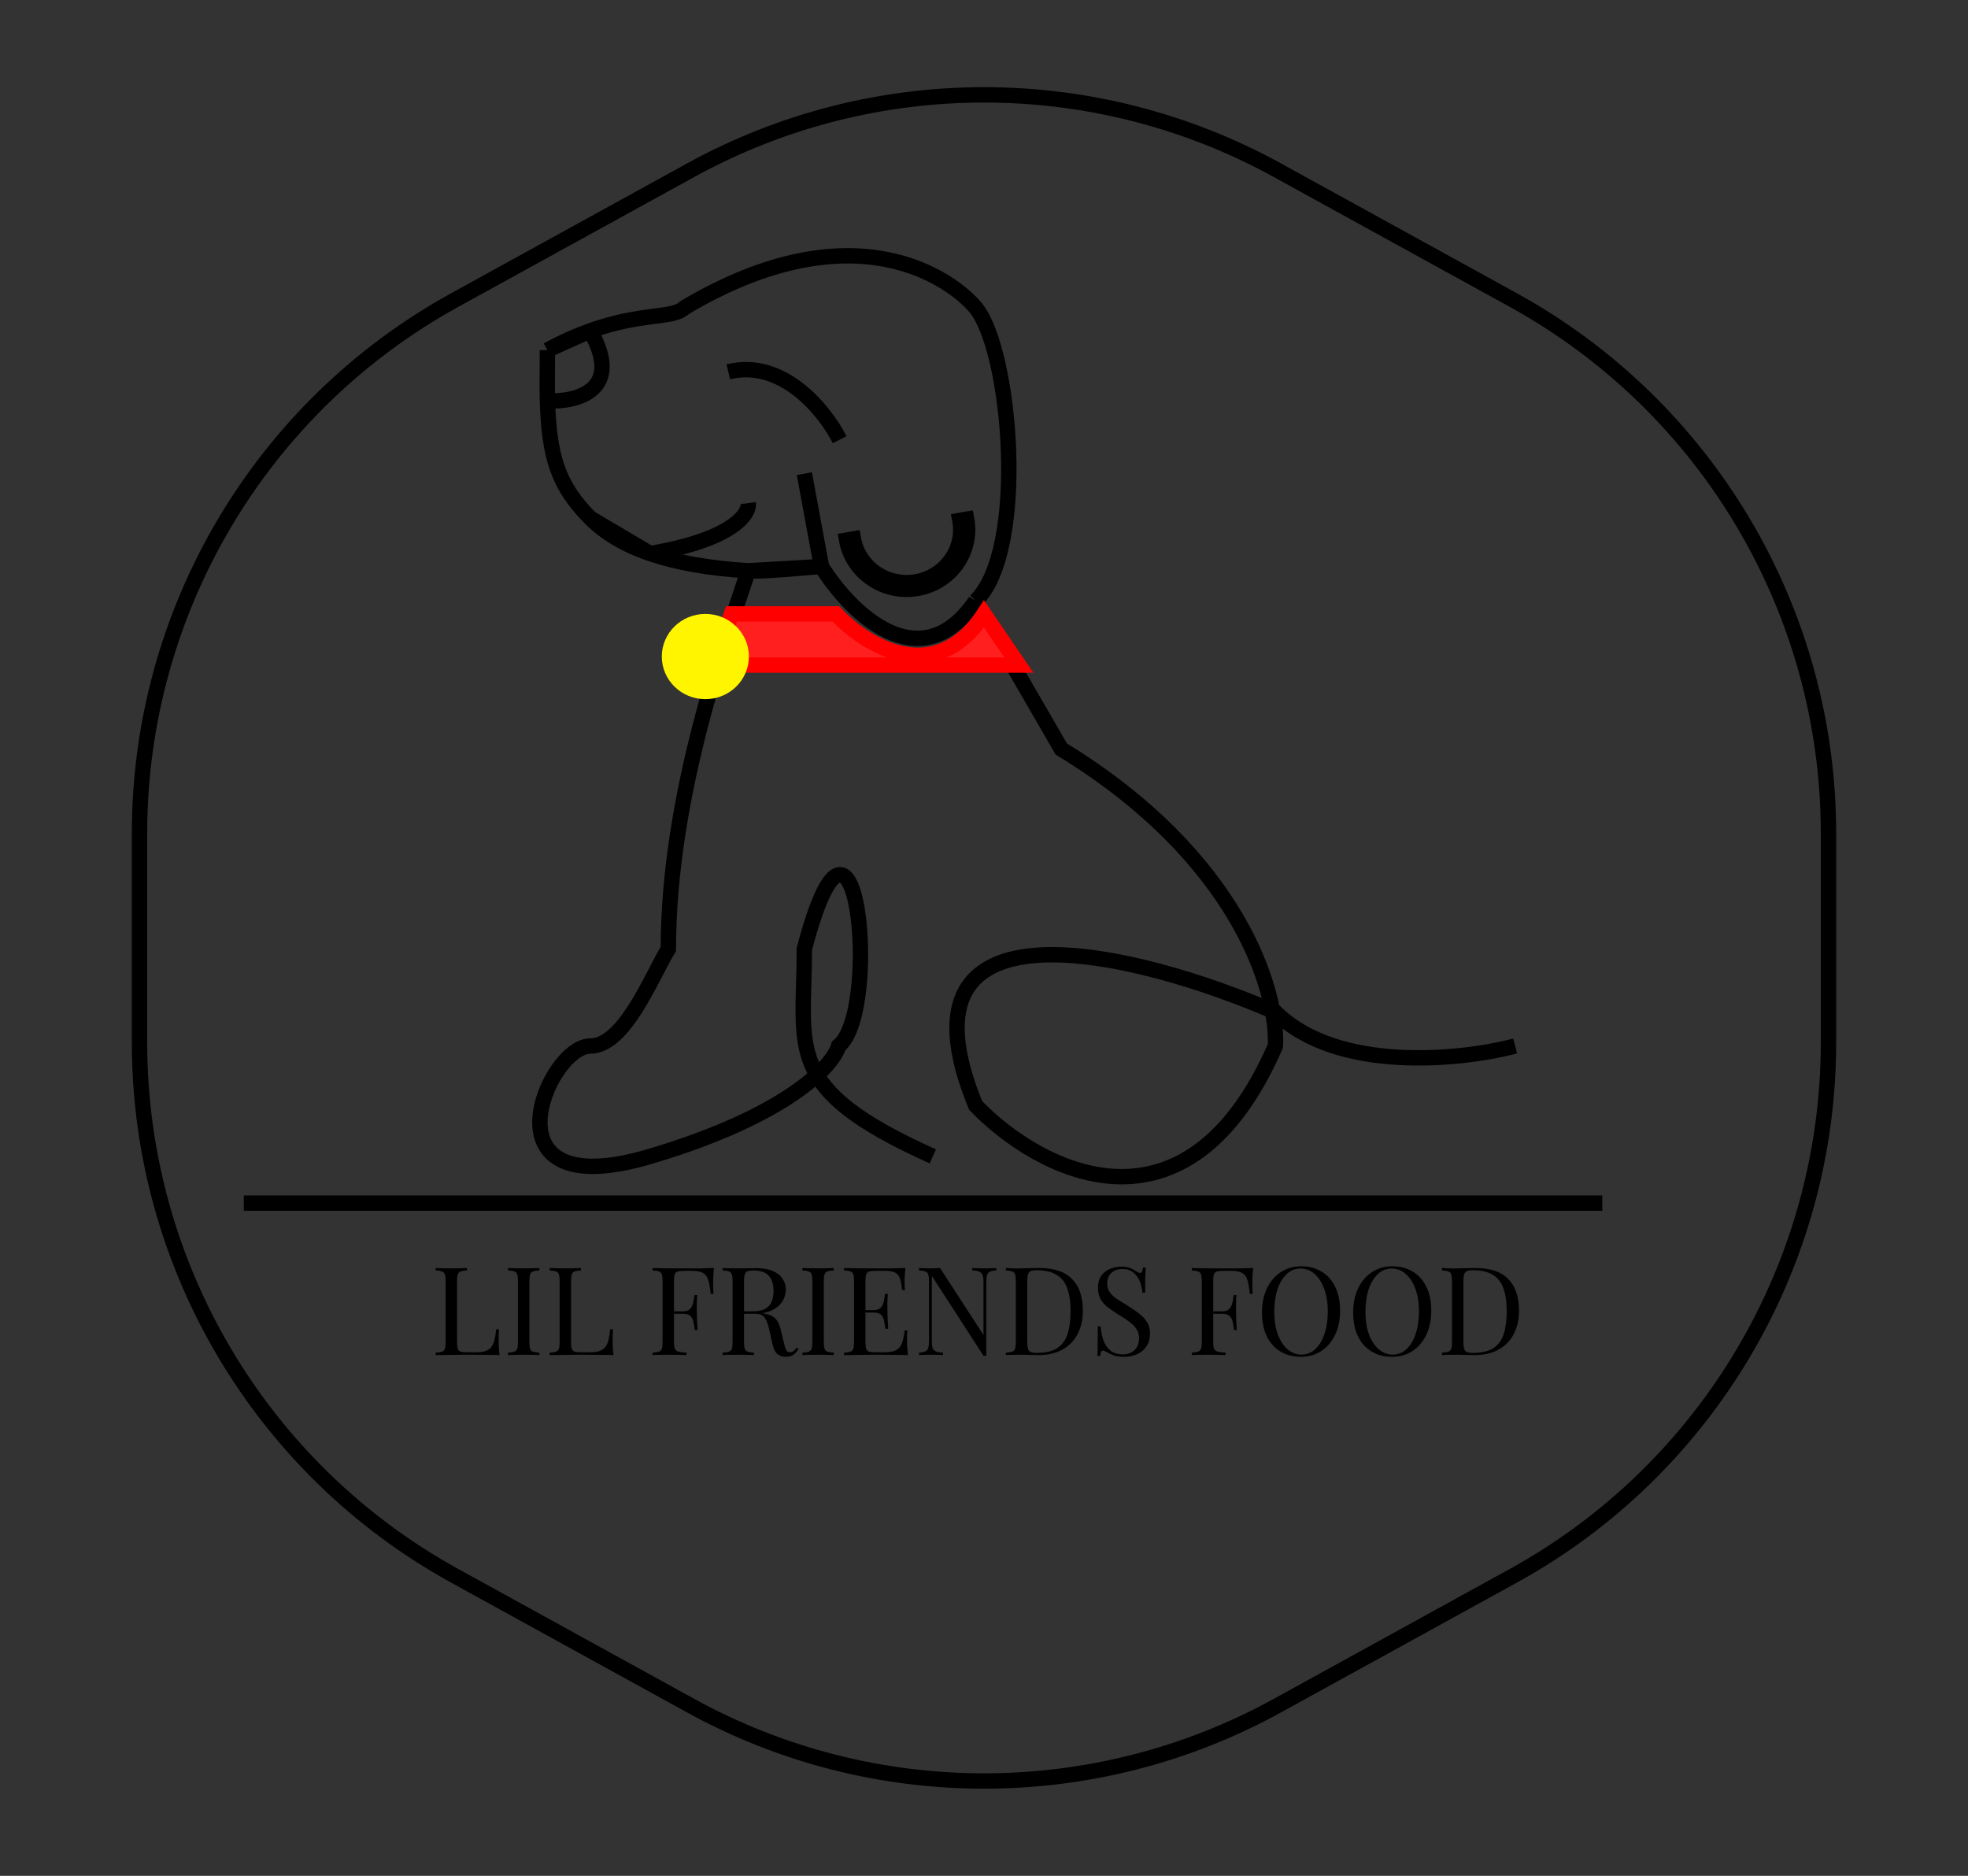 <svg width="64" height="61" viewBox="0 0 64 61" fill="none" xmlns="http://www.w3.org/2000/svg">
<rect x="0" y="0" width="64" height="61" fill="#333333" stroke="none"/>
<path d="M22.456 5.537C28.398 2.267 35.602 2.267 41.544 5.537L49.211 9.756C55.534 13.236 59.463 19.882 59.463 27.1V33.9C59.463 41.118 55.534 47.764 49.211 51.244L41.544 55.463C35.602 58.733 28.398 58.733 22.456 55.463L14.789 51.244C8.466 47.764 4.537 41.118 4.537 33.9V27.1C4.537 19.882 8.466 13.236 14.789 9.756L22.456 5.537Z" stroke="black" stroke-width="0.5"/>
<path d="M15.188 41.234V41.314C15.097 41.317 15.028 41.327 14.98 41.346C14.935 41.362 14.904 41.394 14.888 41.442C14.872 41.487 14.864 41.559 14.864 41.658V43.642C14.864 43.738 14.872 43.81 14.888 43.858C14.904 43.906 14.935 43.938 14.98 43.954C15.028 43.967 15.097 43.974 15.188 43.974H15.48C15.605 43.974 15.707 43.961 15.784 43.934C15.864 43.907 15.927 43.866 15.972 43.81C16.02 43.751 16.056 43.674 16.08 43.578C16.104 43.482 16.123 43.365 16.136 43.226H16.228C16.22 43.309 16.216 43.418 16.216 43.554C16.216 43.605 16.217 43.678 16.22 43.774C16.225 43.867 16.233 43.965 16.244 44.066C16.108 44.061 15.955 44.058 15.784 44.058C15.613 44.055 15.461 44.054 15.328 44.054C15.269 44.054 15.193 44.054 15.1 44.054C15.009 44.054 14.911 44.055 14.804 44.058C14.697 44.058 14.589 44.059 14.48 44.062C14.371 44.062 14.267 44.063 14.168 44.066V43.986C14.259 43.981 14.327 43.97 14.372 43.954C14.42 43.938 14.452 43.906 14.468 43.858C14.484 43.81 14.492 43.738 14.492 43.642V41.658C14.492 41.559 14.484 41.487 14.468 41.442C14.452 41.394 14.42 41.362 14.372 41.346C14.327 41.327 14.259 41.317 14.168 41.314V41.234C14.224 41.237 14.297 41.239 14.388 41.242C14.479 41.245 14.576 41.246 14.68 41.246C14.773 41.246 14.865 41.245 14.956 41.242C15.049 41.239 15.127 41.237 15.188 41.234ZM17.54 41.234V41.314C17.449 41.317 17.38 41.327 17.332 41.346C17.286 41.362 17.256 41.394 17.24 41.442C17.224 41.487 17.216 41.559 17.216 41.658V43.642C17.216 43.738 17.224 43.81 17.24 43.858C17.256 43.906 17.286 43.938 17.332 43.954C17.38 43.97 17.449 43.981 17.54 43.986V44.066C17.478 44.061 17.401 44.058 17.308 44.058C17.217 44.055 17.125 44.054 17.032 44.054C16.928 44.054 16.83 44.055 16.74 44.058C16.649 44.058 16.576 44.061 16.52 44.066V43.986C16.61 43.981 16.678 43.97 16.724 43.954C16.772 43.938 16.804 43.906 16.82 43.858C16.836 43.81 16.844 43.738 16.844 43.642V41.658C16.844 41.559 16.836 41.487 16.82 41.442C16.804 41.394 16.772 41.362 16.724 41.346C16.678 41.327 16.61 41.317 16.52 41.314V41.234C16.576 41.237 16.649 41.239 16.74 41.242C16.83 41.245 16.928 41.246 17.032 41.246C17.125 41.246 17.217 41.245 17.308 41.242C17.401 41.239 17.478 41.237 17.54 41.234ZM18.895 41.234V41.314C18.804 41.317 18.735 41.327 18.687 41.346C18.642 41.362 18.611 41.394 18.595 41.442C18.579 41.487 18.571 41.559 18.571 41.658V43.642C18.571 43.738 18.579 43.81 18.595 43.858C18.611 43.906 18.642 43.938 18.687 43.954C18.735 43.967 18.804 43.974 18.895 43.974H19.187C19.312 43.974 19.414 43.961 19.491 43.934C19.571 43.907 19.634 43.866 19.679 43.81C19.727 43.751 19.763 43.674 19.787 43.578C19.811 43.482 19.83 43.365 19.843 43.226H19.935C19.927 43.309 19.923 43.418 19.923 43.554C19.923 43.605 19.924 43.678 19.927 43.774C19.932 43.867 19.94 43.965 19.951 44.066C19.815 44.061 19.662 44.058 19.491 44.058C19.32 44.055 19.168 44.054 19.035 44.054C18.976 44.054 18.9 44.054 18.807 44.054C18.716 44.054 18.618 44.055 18.511 44.058C18.404 44.058 18.296 44.059 18.187 44.062C18.078 44.062 17.974 44.063 17.875 44.066V43.986C17.966 43.981 18.034 43.97 18.079 43.954C18.127 43.938 18.159 43.906 18.175 43.858C18.191 43.81 18.199 43.738 18.199 43.642V41.658C18.199 41.559 18.191 41.487 18.175 41.442C18.159 41.394 18.127 41.362 18.079 41.346C18.034 41.327 17.966 41.317 17.875 41.314V41.234C17.931 41.237 18.004 41.239 18.095 41.242C18.186 41.245 18.283 41.246 18.387 41.246C18.48 41.246 18.572 41.245 18.663 41.242C18.756 41.239 18.834 41.237 18.895 41.234ZM23.219 41.234C23.208 41.335 23.2 41.434 23.195 41.53C23.192 41.623 23.191 41.695 23.191 41.746C23.191 41.81 23.192 41.87 23.195 41.926C23.197 41.982 23.2 42.031 23.203 42.074H23.111C23.092 41.887 23.067 41.741 23.035 41.634C23.003 41.525 22.947 41.446 22.867 41.398C22.787 41.35 22.663 41.326 22.495 41.326H22.243C22.152 41.326 22.083 41.334 22.035 41.35C21.989 41.363 21.959 41.394 21.943 41.442C21.927 41.487 21.919 41.559 21.919 41.658V43.642C21.919 43.738 21.928 43.81 21.947 43.858C21.968 43.906 22.008 43.938 22.067 43.954C22.125 43.97 22.211 43.981 22.323 43.986V44.066C22.253 44.061 22.165 44.058 22.059 44.058C21.952 44.055 21.844 44.054 21.735 44.054C21.631 44.054 21.533 44.055 21.443 44.058C21.352 44.058 21.279 44.061 21.223 44.066V43.986C21.313 43.981 21.381 43.97 21.427 43.954C21.475 43.938 21.507 43.906 21.523 43.858C21.539 43.81 21.547 43.738 21.547 43.642V41.658C21.547 41.559 21.539 41.487 21.523 41.442C21.507 41.394 21.475 41.362 21.427 41.346C21.381 41.327 21.313 41.317 21.223 41.314V41.234C21.321 41.237 21.425 41.239 21.535 41.242C21.644 41.242 21.752 41.243 21.859 41.246C21.965 41.246 22.064 41.246 22.155 41.246C22.248 41.246 22.324 41.246 22.383 41.246C22.505 41.246 22.644 41.246 22.799 41.246C22.956 41.243 23.096 41.239 23.219 41.234ZM22.599 42.642C22.599 42.642 22.599 42.655 22.599 42.682C22.599 42.709 22.599 42.722 22.599 42.722H21.799C21.799 42.722 21.799 42.709 21.799 42.682C21.799 42.655 21.799 42.642 21.799 42.642H22.599ZM22.675 42.114C22.664 42.266 22.659 42.382 22.659 42.462C22.661 42.542 22.663 42.615 22.663 42.682C22.663 42.749 22.664 42.822 22.667 42.902C22.669 42.982 22.676 43.098 22.687 43.25H22.595C22.584 43.165 22.571 43.082 22.555 43.002C22.541 42.919 22.509 42.853 22.459 42.802C22.411 42.749 22.328 42.722 22.211 42.722V42.642C22.299 42.642 22.365 42.625 22.411 42.59C22.459 42.553 22.493 42.506 22.515 42.45C22.536 42.394 22.551 42.337 22.559 42.278C22.567 42.217 22.575 42.162 22.583 42.114H22.675ZM23.5 41.234C23.556 41.237 23.629 41.239 23.72 41.242C23.811 41.245 23.9 41.246 23.988 41.246C24.113 41.246 24.233 41.245 24.348 41.242C24.463 41.239 24.544 41.238 24.592 41.238C24.808 41.238 24.987 41.269 25.128 41.33C25.272 41.391 25.379 41.475 25.448 41.582C25.52 41.686 25.556 41.803 25.556 41.934C25.556 42.014 25.54 42.099 25.508 42.19C25.476 42.281 25.42 42.366 25.34 42.446C25.263 42.526 25.156 42.593 25.02 42.646C24.884 42.697 24.712 42.722 24.504 42.722H24.12V42.642H24.464C24.653 42.642 24.797 42.613 24.896 42.554C24.997 42.493 25.065 42.413 25.1 42.314C25.137 42.213 25.156 42.101 25.156 41.978C25.156 41.767 25.105 41.605 25.004 41.49C24.905 41.373 24.735 41.314 24.492 41.314C24.369 41.314 24.289 41.337 24.252 41.382C24.215 41.427 24.196 41.519 24.196 41.658V43.642C24.196 43.738 24.204 43.81 24.22 43.858C24.236 43.906 24.267 43.938 24.312 43.954C24.36 43.97 24.429 43.981 24.52 43.986V44.066C24.459 44.061 24.381 44.058 24.288 44.058C24.197 44.055 24.105 44.054 24.012 44.054C23.908 44.054 23.811 44.055 23.72 44.058C23.629 44.058 23.556 44.061 23.5 44.066V43.986C23.591 43.981 23.659 43.97 23.704 43.954C23.752 43.938 23.784 43.906 23.8 43.858C23.816 43.81 23.824 43.738 23.824 43.642V41.658C23.824 41.559 23.816 41.487 23.8 41.442C23.784 41.394 23.752 41.362 23.704 41.346C23.659 41.327 23.591 41.317 23.5 41.314V41.234ZM24.136 42.654C24.28 42.659 24.393 42.666 24.476 42.674C24.559 42.679 24.625 42.685 24.676 42.69C24.729 42.695 24.78 42.702 24.828 42.71C25.007 42.739 25.135 42.794 25.212 42.874C25.292 42.951 25.351 43.073 25.388 43.238L25.488 43.646C25.515 43.763 25.541 43.849 25.568 43.902C25.597 43.953 25.641 43.977 25.7 43.974C25.745 43.971 25.783 43.957 25.812 43.93C25.844 43.903 25.877 43.867 25.912 43.822L25.972 43.866C25.916 43.949 25.857 44.013 25.796 44.058C25.737 44.101 25.653 44.122 25.544 44.122C25.445 44.122 25.359 44.093 25.284 44.034C25.209 43.975 25.153 43.861 25.116 43.69L25.028 43.29C25.004 43.175 24.976 43.077 24.944 42.994C24.915 42.909 24.872 42.842 24.816 42.794C24.763 42.746 24.683 42.722 24.576 42.722H24.144L24.136 42.654ZM27.114 41.234V41.314C27.023 41.317 26.954 41.327 26.906 41.346C26.86 41.362 26.83 41.394 26.814 41.442C26.798 41.487 26.79 41.559 26.79 41.658V43.642C26.79 43.738 26.798 43.81 26.814 43.858C26.83 43.906 26.86 43.938 26.906 43.954C26.954 43.97 27.023 43.981 27.114 43.986V44.066C27.052 44.061 26.975 44.058 26.882 44.058C26.791 44.055 26.699 44.054 26.606 44.054C26.502 44.054 26.404 44.055 26.314 44.058C26.223 44.058 26.15 44.061 26.094 44.066V43.986C26.184 43.981 26.252 43.97 26.298 43.954C26.346 43.938 26.378 43.906 26.394 43.858C26.41 43.81 26.418 43.738 26.418 43.642V41.658C26.418 41.559 26.41 41.487 26.394 41.442C26.378 41.394 26.346 41.362 26.298 41.346C26.252 41.327 26.184 41.317 26.094 41.314V41.234C26.15 41.237 26.223 41.239 26.314 41.242C26.404 41.245 26.502 41.246 26.606 41.246C26.699 41.246 26.791 41.245 26.882 41.242C26.975 41.239 27.052 41.237 27.114 41.234ZM29.445 41.234C29.435 41.327 29.427 41.418 29.421 41.506C29.419 41.594 29.417 41.661 29.417 41.706C29.417 41.754 29.419 41.801 29.421 41.846C29.424 41.889 29.427 41.925 29.429 41.954H29.337C29.321 41.797 29.299 41.673 29.269 41.582C29.24 41.489 29.189 41.423 29.117 41.386C29.048 41.346 28.943 41.326 28.801 41.326H28.469C28.379 41.326 28.309 41.334 28.261 41.35C28.216 41.363 28.185 41.394 28.169 41.442C28.153 41.487 28.145 41.559 28.145 41.658V43.642C28.145 43.738 28.153 43.81 28.169 43.858C28.185 43.906 28.216 43.938 28.261 43.954C28.309 43.967 28.379 43.974 28.469 43.974H28.761C28.929 43.974 29.056 43.951 29.141 43.906C29.229 43.861 29.292 43.787 29.329 43.686C29.369 43.582 29.399 43.442 29.417 43.266H29.509C29.501 43.338 29.497 43.434 29.497 43.554C29.497 43.605 29.499 43.678 29.501 43.774C29.507 43.867 29.515 43.965 29.525 44.066C29.389 44.061 29.236 44.058 29.065 44.058C28.895 44.055 28.743 44.054 28.609 44.054C28.551 44.054 28.475 44.054 28.381 44.054C28.291 44.054 28.192 44.055 28.085 44.058C27.979 44.058 27.871 44.059 27.761 44.062C27.652 44.062 27.548 44.063 27.449 44.066V43.986C27.54 43.981 27.608 43.97 27.653 43.954C27.701 43.938 27.733 43.906 27.749 43.858C27.765 43.81 27.773 43.738 27.773 43.642V41.658C27.773 41.559 27.765 41.487 27.749 41.442C27.733 41.394 27.701 41.362 27.653 41.346C27.608 41.327 27.54 41.317 27.449 41.314V41.234C27.548 41.237 27.652 41.239 27.761 41.242C27.871 41.242 27.979 41.243 28.085 41.246C28.192 41.246 28.291 41.246 28.381 41.246C28.475 41.246 28.551 41.246 28.609 41.246C28.732 41.246 28.871 41.246 29.025 41.246C29.183 41.243 29.323 41.239 29.445 41.234ZM28.757 42.602C28.757 42.602 28.757 42.615 28.757 42.642C28.757 42.669 28.757 42.682 28.757 42.682H28.025C28.025 42.682 28.025 42.669 28.025 42.642C28.025 42.615 28.025 42.602 28.025 42.602H28.757ZM28.873 42.074C28.863 42.226 28.857 42.342 28.857 42.422C28.86 42.502 28.861 42.575 28.861 42.642C28.861 42.709 28.863 42.782 28.865 42.862C28.868 42.942 28.875 43.058 28.885 43.21H28.793C28.783 43.125 28.769 43.042 28.753 42.962C28.74 42.879 28.708 42.813 28.657 42.762C28.609 42.709 28.527 42.682 28.409 42.682V42.602C28.497 42.602 28.564 42.585 28.609 42.55C28.657 42.513 28.692 42.466 28.713 42.41C28.735 42.354 28.749 42.297 28.757 42.238C28.765 42.177 28.773 42.122 28.781 42.074H28.873ZM32.399 41.234V41.314C32.308 41.317 32.239 41.33 32.191 41.354C32.145 41.378 32.115 41.417 32.099 41.47C32.083 41.523 32.075 41.599 32.075 41.698V44.086C32.059 44.086 32.043 44.086 32.027 44.086C32.013 44.086 31.999 44.086 31.983 44.086L30.303 41.49V43.602C30.303 43.698 30.311 43.774 30.327 43.83C30.345 43.883 30.38 43.922 30.431 43.946C30.484 43.967 30.563 43.981 30.667 43.986V44.066C30.619 44.061 30.556 44.058 30.479 44.058C30.401 44.055 30.328 44.054 30.259 44.054C30.192 44.054 30.124 44.055 30.055 44.058C29.988 44.058 29.932 44.061 29.887 44.066V43.986C29.977 43.981 30.045 43.967 30.091 43.946C30.139 43.922 30.171 43.883 30.187 43.83C30.203 43.774 30.211 43.698 30.211 43.602V41.658C30.211 41.559 30.203 41.487 30.187 41.442C30.171 41.394 30.139 41.362 30.091 41.346C30.045 41.327 29.977 41.317 29.887 41.314V41.234C29.932 41.237 29.988 41.239 30.055 41.242C30.124 41.245 30.192 41.246 30.259 41.246C30.317 41.246 30.373 41.245 30.427 41.242C30.48 41.239 30.528 41.237 30.571 41.234L31.983 43.41V41.698C31.983 41.599 31.973 41.523 31.955 41.47C31.939 41.417 31.904 41.378 31.851 41.354C31.8 41.33 31.723 41.317 31.619 41.314V41.234C31.667 41.237 31.729 41.239 31.807 41.242C31.887 41.245 31.96 41.246 32.027 41.246C32.096 41.246 32.164 41.245 32.231 41.242C32.3 41.239 32.356 41.237 32.399 41.234ZM33.803 41.234C34.28 41.234 34.635 41.354 34.867 41.594C35.099 41.831 35.215 42.173 35.215 42.618C35.215 42.909 35.158 43.163 35.043 43.382C34.931 43.598 34.767 43.766 34.551 43.886C34.335 44.006 34.074 44.066 33.767 44.066C33.727 44.066 33.674 44.065 33.607 44.062C33.54 44.059 33.471 44.058 33.399 44.058C33.33 44.055 33.266 44.054 33.207 44.054C33.114 44.054 33.022 44.055 32.931 44.058C32.84 44.058 32.767 44.061 32.711 44.066V43.986C32.802 43.981 32.87 43.97 32.915 43.954C32.963 43.938 32.995 43.906 33.011 43.858C33.027 43.81 33.035 43.738 33.035 43.642V41.658C33.035 41.559 33.027 41.487 33.011 41.442C32.995 41.394 32.963 41.362 32.915 41.346C32.87 41.327 32.802 41.317 32.711 41.314V41.234C32.767 41.237 32.84 41.241 32.931 41.246C33.022 41.249 33.111 41.249 33.199 41.246C33.292 41.243 33.398 41.241 33.515 41.238C33.632 41.235 33.728 41.234 33.803 41.234ZM33.703 41.306C33.58 41.306 33.5 41.329 33.463 41.374C33.426 41.419 33.407 41.511 33.407 41.65V43.65C33.407 43.789 33.426 43.881 33.463 43.926C33.503 43.971 33.584 43.994 33.707 43.994C33.998 43.994 34.223 43.942 34.383 43.838C34.543 43.731 34.655 43.577 34.719 43.374C34.783 43.171 34.815 42.925 34.815 42.634C34.815 42.335 34.779 42.089 34.707 41.894C34.638 41.697 34.522 41.55 34.359 41.454C34.199 41.355 33.98 41.306 33.703 41.306ZM36.458 41.19C36.591 41.19 36.692 41.206 36.762 41.238C36.831 41.267 36.892 41.301 36.946 41.338C36.978 41.357 37.003 41.371 37.022 41.382C37.043 41.39 37.063 41.394 37.082 41.394C37.108 41.394 37.127 41.379 37.138 41.35C37.151 41.321 37.162 41.277 37.17 41.218H37.262C37.259 41.263 37.255 41.318 37.25 41.382C37.247 41.443 37.244 41.526 37.242 41.63C37.242 41.731 37.242 41.866 37.242 42.034H37.15C37.142 41.906 37.114 41.783 37.066 41.666C37.018 41.549 36.947 41.453 36.854 41.378C36.763 41.303 36.643 41.266 36.494 41.266C36.352 41.266 36.235 41.309 36.142 41.394C36.051 41.479 36.006 41.591 36.006 41.73C36.006 41.85 36.036 41.951 36.098 42.034C36.159 42.114 36.24 42.187 36.342 42.254C36.446 42.318 36.558 42.387 36.678 42.462C36.816 42.547 36.939 42.633 37.046 42.718C37.155 42.801 37.24 42.893 37.302 42.994C37.366 43.095 37.398 43.218 37.398 43.362C37.398 43.533 37.359 43.674 37.282 43.786C37.204 43.898 37.102 43.982 36.974 44.038C36.846 44.094 36.704 44.122 36.55 44.122C36.408 44.122 36.296 44.106 36.214 44.074C36.131 44.042 36.06 44.009 36.002 43.974C35.943 43.937 35.898 43.918 35.866 43.918C35.839 43.918 35.819 43.933 35.806 43.962C35.795 43.991 35.786 44.035 35.778 44.094H35.686C35.691 44.038 35.694 43.973 35.694 43.898C35.696 43.821 35.698 43.721 35.698 43.598C35.7 43.475 35.702 43.321 35.702 43.134H35.794C35.804 43.294 35.834 43.443 35.882 43.582C35.932 43.721 36.008 43.833 36.11 43.918C36.214 44.001 36.351 44.042 36.522 44.042C36.61 44.042 36.692 44.025 36.77 43.99C36.85 43.953 36.915 43.895 36.966 43.818C37.016 43.738 37.042 43.635 37.042 43.51C37.042 43.401 37.015 43.306 36.962 43.226C36.911 43.143 36.839 43.067 36.746 42.998C36.652 42.926 36.543 42.853 36.418 42.778C36.292 42.701 36.175 42.622 36.066 42.542C35.956 42.462 35.868 42.37 35.802 42.266C35.738 42.159 35.706 42.031 35.706 41.882C35.706 41.725 35.74 41.595 35.81 41.494C35.882 41.39 35.975 41.314 36.09 41.266C36.204 41.215 36.327 41.19 36.458 41.19ZM40.754 41.234C40.743 41.335 40.735 41.434 40.73 41.53C40.727 41.623 40.726 41.695 40.726 41.746C40.726 41.81 40.727 41.87 40.73 41.926C40.733 41.982 40.735 42.031 40.738 42.074H40.646C40.627 41.887 40.602 41.741 40.57 41.634C40.538 41.525 40.482 41.446 40.402 41.398C40.322 41.35 40.198 41.326 40.03 41.326H39.778C39.687 41.326 39.618 41.334 39.57 41.35C39.525 41.363 39.494 41.394 39.478 41.442C39.462 41.487 39.454 41.559 39.454 41.658V43.642C39.454 43.738 39.463 43.81 39.482 43.858C39.503 43.906 39.543 43.938 39.602 43.954C39.66 43.97 39.746 43.981 39.858 43.986V44.066C39.788 44.061 39.7 44.058 39.594 44.058C39.487 44.055 39.379 44.054 39.27 44.054C39.166 44.054 39.069 44.055 38.978 44.058C38.887 44.058 38.814 44.061 38.758 44.066V43.986C38.849 43.981 38.916 43.97 38.962 43.954C39.01 43.938 39.042 43.906 39.058 43.858C39.074 43.81 39.082 43.738 39.082 43.642V41.658C39.082 41.559 39.074 41.487 39.058 41.442C39.042 41.394 39.01 41.362 38.962 41.346C38.916 41.327 38.849 41.317 38.758 41.314V41.234C38.856 41.237 38.961 41.239 39.07 41.242C39.179 41.242 39.287 41.243 39.394 41.246C39.501 41.246 39.599 41.246 39.69 41.246C39.783 41.246 39.859 41.246 39.918 41.246C40.041 41.246 40.179 41.246 40.334 41.246C40.491 41.243 40.631 41.239 40.754 41.234ZM40.134 42.642C40.134 42.642 40.134 42.655 40.134 42.682C40.134 42.709 40.134 42.722 40.134 42.722H39.334C39.334 42.722 39.334 42.709 39.334 42.682C39.334 42.655 39.334 42.642 39.334 42.642H40.134ZM40.21 42.114C40.199 42.266 40.194 42.382 40.194 42.462C40.197 42.542 40.198 42.615 40.198 42.682C40.198 42.749 40.199 42.822 40.202 42.902C40.205 42.982 40.211 43.098 40.222 43.25H40.13C40.119 43.165 40.106 43.082 40.09 43.002C40.077 42.919 40.044 42.853 39.994 42.802C39.946 42.749 39.863 42.722 39.746 42.722V42.642C39.834 42.642 39.901 42.625 39.946 42.59C39.994 42.553 40.029 42.506 40.05 42.45C40.071 42.394 40.086 42.337 40.094 42.278C40.102 42.217 40.11 42.162 40.118 42.114H40.21ZM42.312 41.178C42.566 41.178 42.787 41.235 42.976 41.35C43.168 41.465 43.316 41.63 43.42 41.846C43.527 42.059 43.58 42.319 43.58 42.626C43.58 42.925 43.526 43.186 43.416 43.41C43.309 43.634 43.16 43.809 42.968 43.934C42.776 44.059 42.556 44.122 42.308 44.122C42.055 44.122 41.832 44.065 41.64 43.95C41.451 43.835 41.303 43.67 41.196 43.454C41.092 43.238 41.04 42.978 41.04 42.674C41.04 42.375 41.095 42.114 41.204 41.89C41.313 41.666 41.463 41.491 41.652 41.366C41.844 41.241 42.064 41.178 42.312 41.178ZM42.296 41.25C42.123 41.25 41.972 41.31 41.844 41.43C41.716 41.55 41.616 41.715 41.544 41.926C41.475 42.137 41.44 42.381 41.44 42.658C41.44 42.941 41.479 43.187 41.556 43.398C41.636 43.606 41.743 43.767 41.876 43.882C42.012 43.994 42.161 44.05 42.324 44.05C42.498 44.05 42.648 43.99 42.776 43.87C42.904 43.75 43.003 43.585 43.072 43.374C43.144 43.161 43.18 42.917 43.18 42.642C43.18 42.357 43.14 42.11 43.06 41.902C42.983 41.694 42.877 41.534 42.744 41.422C42.611 41.307 42.462 41.25 42.296 41.25ZM45.277 41.178C45.53 41.178 45.752 41.235 45.941 41.35C46.133 41.465 46.281 41.63 46.385 41.846C46.492 42.059 46.545 42.319 46.545 42.626C46.545 42.925 46.49 43.186 46.381 43.41C46.274 43.634 46.125 43.809 45.933 43.934C45.741 44.059 45.521 44.122 45.273 44.122C45.02 44.122 44.797 44.065 44.605 43.95C44.416 43.835 44.268 43.67 44.161 43.454C44.057 43.238 44.005 42.978 44.005 42.674C44.005 42.375 44.06 42.114 44.169 41.89C44.278 41.666 44.428 41.491 44.617 41.366C44.809 41.241 45.029 41.178 45.277 41.178ZM45.261 41.25C45.088 41.25 44.937 41.31 44.809 41.43C44.681 41.55 44.581 41.715 44.509 41.926C44.44 42.137 44.405 42.381 44.405 42.658C44.405 42.941 44.444 43.187 44.521 43.398C44.601 43.606 44.708 43.767 44.841 43.882C44.977 43.994 45.126 44.05 45.289 44.05C45.462 44.05 45.613 43.99 45.741 43.87C45.869 43.75 45.968 43.585 46.037 43.374C46.109 43.161 46.145 42.917 46.145 42.642C46.145 42.357 46.105 42.11 46.025 41.902C45.948 41.694 45.842 41.534 45.709 41.422C45.576 41.307 45.426 41.25 45.261 41.25ZM47.987 41.234C48.464 41.234 48.819 41.354 49.051 41.594C49.283 41.831 49.399 42.173 49.399 42.618C49.399 42.909 49.341 43.163 49.227 43.382C49.115 43.598 48.951 43.766 48.735 43.886C48.519 44.006 48.257 44.066 47.951 44.066C47.911 44.066 47.857 44.065 47.791 44.062C47.724 44.059 47.655 44.058 47.583 44.058C47.513 44.055 47.449 44.054 47.391 44.054C47.297 44.054 47.205 44.055 47.115 44.058C47.024 44.058 46.951 44.061 46.895 44.066V43.986C46.985 43.981 47.053 43.97 47.099 43.954C47.147 43.938 47.179 43.906 47.195 43.858C47.211 43.81 47.219 43.738 47.219 43.642V41.658C47.219 41.559 47.211 41.487 47.195 41.442C47.179 41.394 47.147 41.362 47.099 41.346C47.053 41.327 46.985 41.317 46.895 41.314V41.234C46.951 41.237 47.024 41.241 47.115 41.246C47.205 41.249 47.295 41.249 47.383 41.246C47.476 41.243 47.581 41.241 47.699 41.238C47.816 41.235 47.912 41.234 47.987 41.234ZM47.887 41.306C47.764 41.306 47.684 41.329 47.647 41.374C47.609 41.419 47.591 41.511 47.591 41.65V43.65C47.591 43.789 47.609 43.881 47.647 43.926C47.687 43.971 47.768 43.994 47.891 43.994C48.181 43.994 48.407 43.942 48.567 43.838C48.727 43.731 48.839 43.577 48.903 43.374C48.967 43.171 48.999 42.925 48.999 42.634C48.999 42.335 48.963 42.089 48.891 41.894C48.821 41.697 48.705 41.55 48.543 41.454C48.383 41.355 48.164 41.306 47.887 41.306Z" fill="black"/>
<path d="M49.274 34.016C47.51 34.476 43.481 34.899 41.476 32.912C37.02 30.98 28.831 28.883 31.728 35.948C33.77 38.064 38.579 40.64 41.476 34.016C41.569 32.268 40.306 27.889 34.513 24.357L31.728 19.543M31.728 19.543C33.433 17.887 32.876 11.385 31.728 10.005C30.998 9.127 27.829 6.694 22.259 10.005C21.887 10.373 20.883 10.152 19.195 10.757M31.728 19.543C29.919 22.192 27.632 19.9 26.715 18.423M17.802 11.385C18.31 11.11 18.773 10.908 19.195 10.757M17.802 11.385L19.195 10.757M17.802 11.385C17.802 11.761 17.791 12.679 17.802 13.032M26.715 18.423L26.158 15.403M26.715 18.423C26.06 18.46 24.896 18.596 24.334 18.561M26.715 18.423L24.334 18.561M24.334 18.561C23.642 20.677 21.735 25.78 21.735 30.858C21.178 31.778 20.309 34.016 19.195 34.016C17.802 34.016 15.574 39.26 21.144 37.604C25.601 36.279 27.086 34.66 27.272 34.016C28.664 32.912 27.863 24.357 26.158 30.858C26.158 34.17 25.433 35.396 30.335 37.604M24.334 18.561C23.028 18.479 21.982 18.288 21.144 18M19.195 10.757C20.309 12.707 18.731 13.086 17.802 13.032M17.802 13.032C17.86 14.841 18.138 15.784 19.195 16.847M19.195 16.847C19.668 17.322 20.3 17.711 21.144 18M19.195 16.847L21.144 18M21.144 18C23.806 17.552 24.38 16.72 24.334 16.359" stroke="black" stroke-width="0.5"/>
<line x1="7.929" y1="39.123" x2="52.106" y2="39.123" stroke="black" stroke-width="0.5"/>
<path d="M27.305 14.299C26.841 13.379 25.467 11.649 23.685 12.091" stroke="black" stroke-width="0.5"/>
<path d="M27.533 17.563C27.578 17.814 27.674 18.054 27.814 18.269C27.954 18.484 28.137 18.669 28.35 18.815C28.563 18.961 28.804 19.064 29.058 19.119C29.313 19.174 29.575 19.179 29.832 19.134C30.088 19.09 30.333 18.996 30.552 18.859C30.771 18.722 30.961 18.544 31.11 18.334C31.259 18.125 31.364 17.89 31.421 17.641C31.477 17.392 31.482 17.135 31.436 16.884L31.216 16.922C31.257 17.145 31.252 17.373 31.203 17.594C31.153 17.815 31.059 18.024 30.927 18.209C30.795 18.395 30.627 18.553 30.432 18.675C30.237 18.797 30.02 18.88 29.793 18.919C29.565 18.959 29.332 18.954 29.106 18.906C28.881 18.857 28.667 18.765 28.478 18.636C28.288 18.506 28.127 18.342 28.002 18.151C27.878 17.96 27.793 17.748 27.753 17.525L27.533 17.563Z" fill="black"/>
<path d="M27.533 17.563C27.578 17.814 27.674 18.054 27.814 18.269C27.954 18.484 28.137 18.669 28.35 18.815C28.563 18.961 28.804 19.064 29.058 19.119C29.313 19.174 29.575 19.179 29.832 19.134C30.088 19.09 30.333 18.996 30.552 18.859C30.771 18.722 30.961 18.544 31.11 18.334C31.259 18.125 31.364 17.89 31.421 17.641C31.477 17.392 31.482 17.135 31.436 16.884L31.216 16.922C31.257 17.145 31.252 17.373 31.203 17.594C31.153 17.815 31.059 18.024 30.927 18.209C30.795 18.395 30.627 18.553 30.432 18.675C30.237 18.797 30.02 18.88 29.793 18.919C29.565 18.959 29.332 18.954 29.106 18.906C28.881 18.857 28.667 18.765 28.478 18.636C28.288 18.506 28.127 18.342 28.002 18.151C27.878 17.96 27.793 17.748 27.753 17.525L27.533 17.563ZM27.533 17.563L27.655 17.641" stroke="black" stroke-width="0.5"/>
<path d="M23.221 21.627L23.788 19.964H27.186C28.13 20.98 30.414 22.404 32 19.964L33.133 21.627H23.221Z" fill="#FF1F1F" stroke="#FF0000" stroke-width="0.5"/>
<ellipse cx="22.938" cy="21.35" rx="1.416" ry="1.386" fill="#FFF500"/>
</svg>
